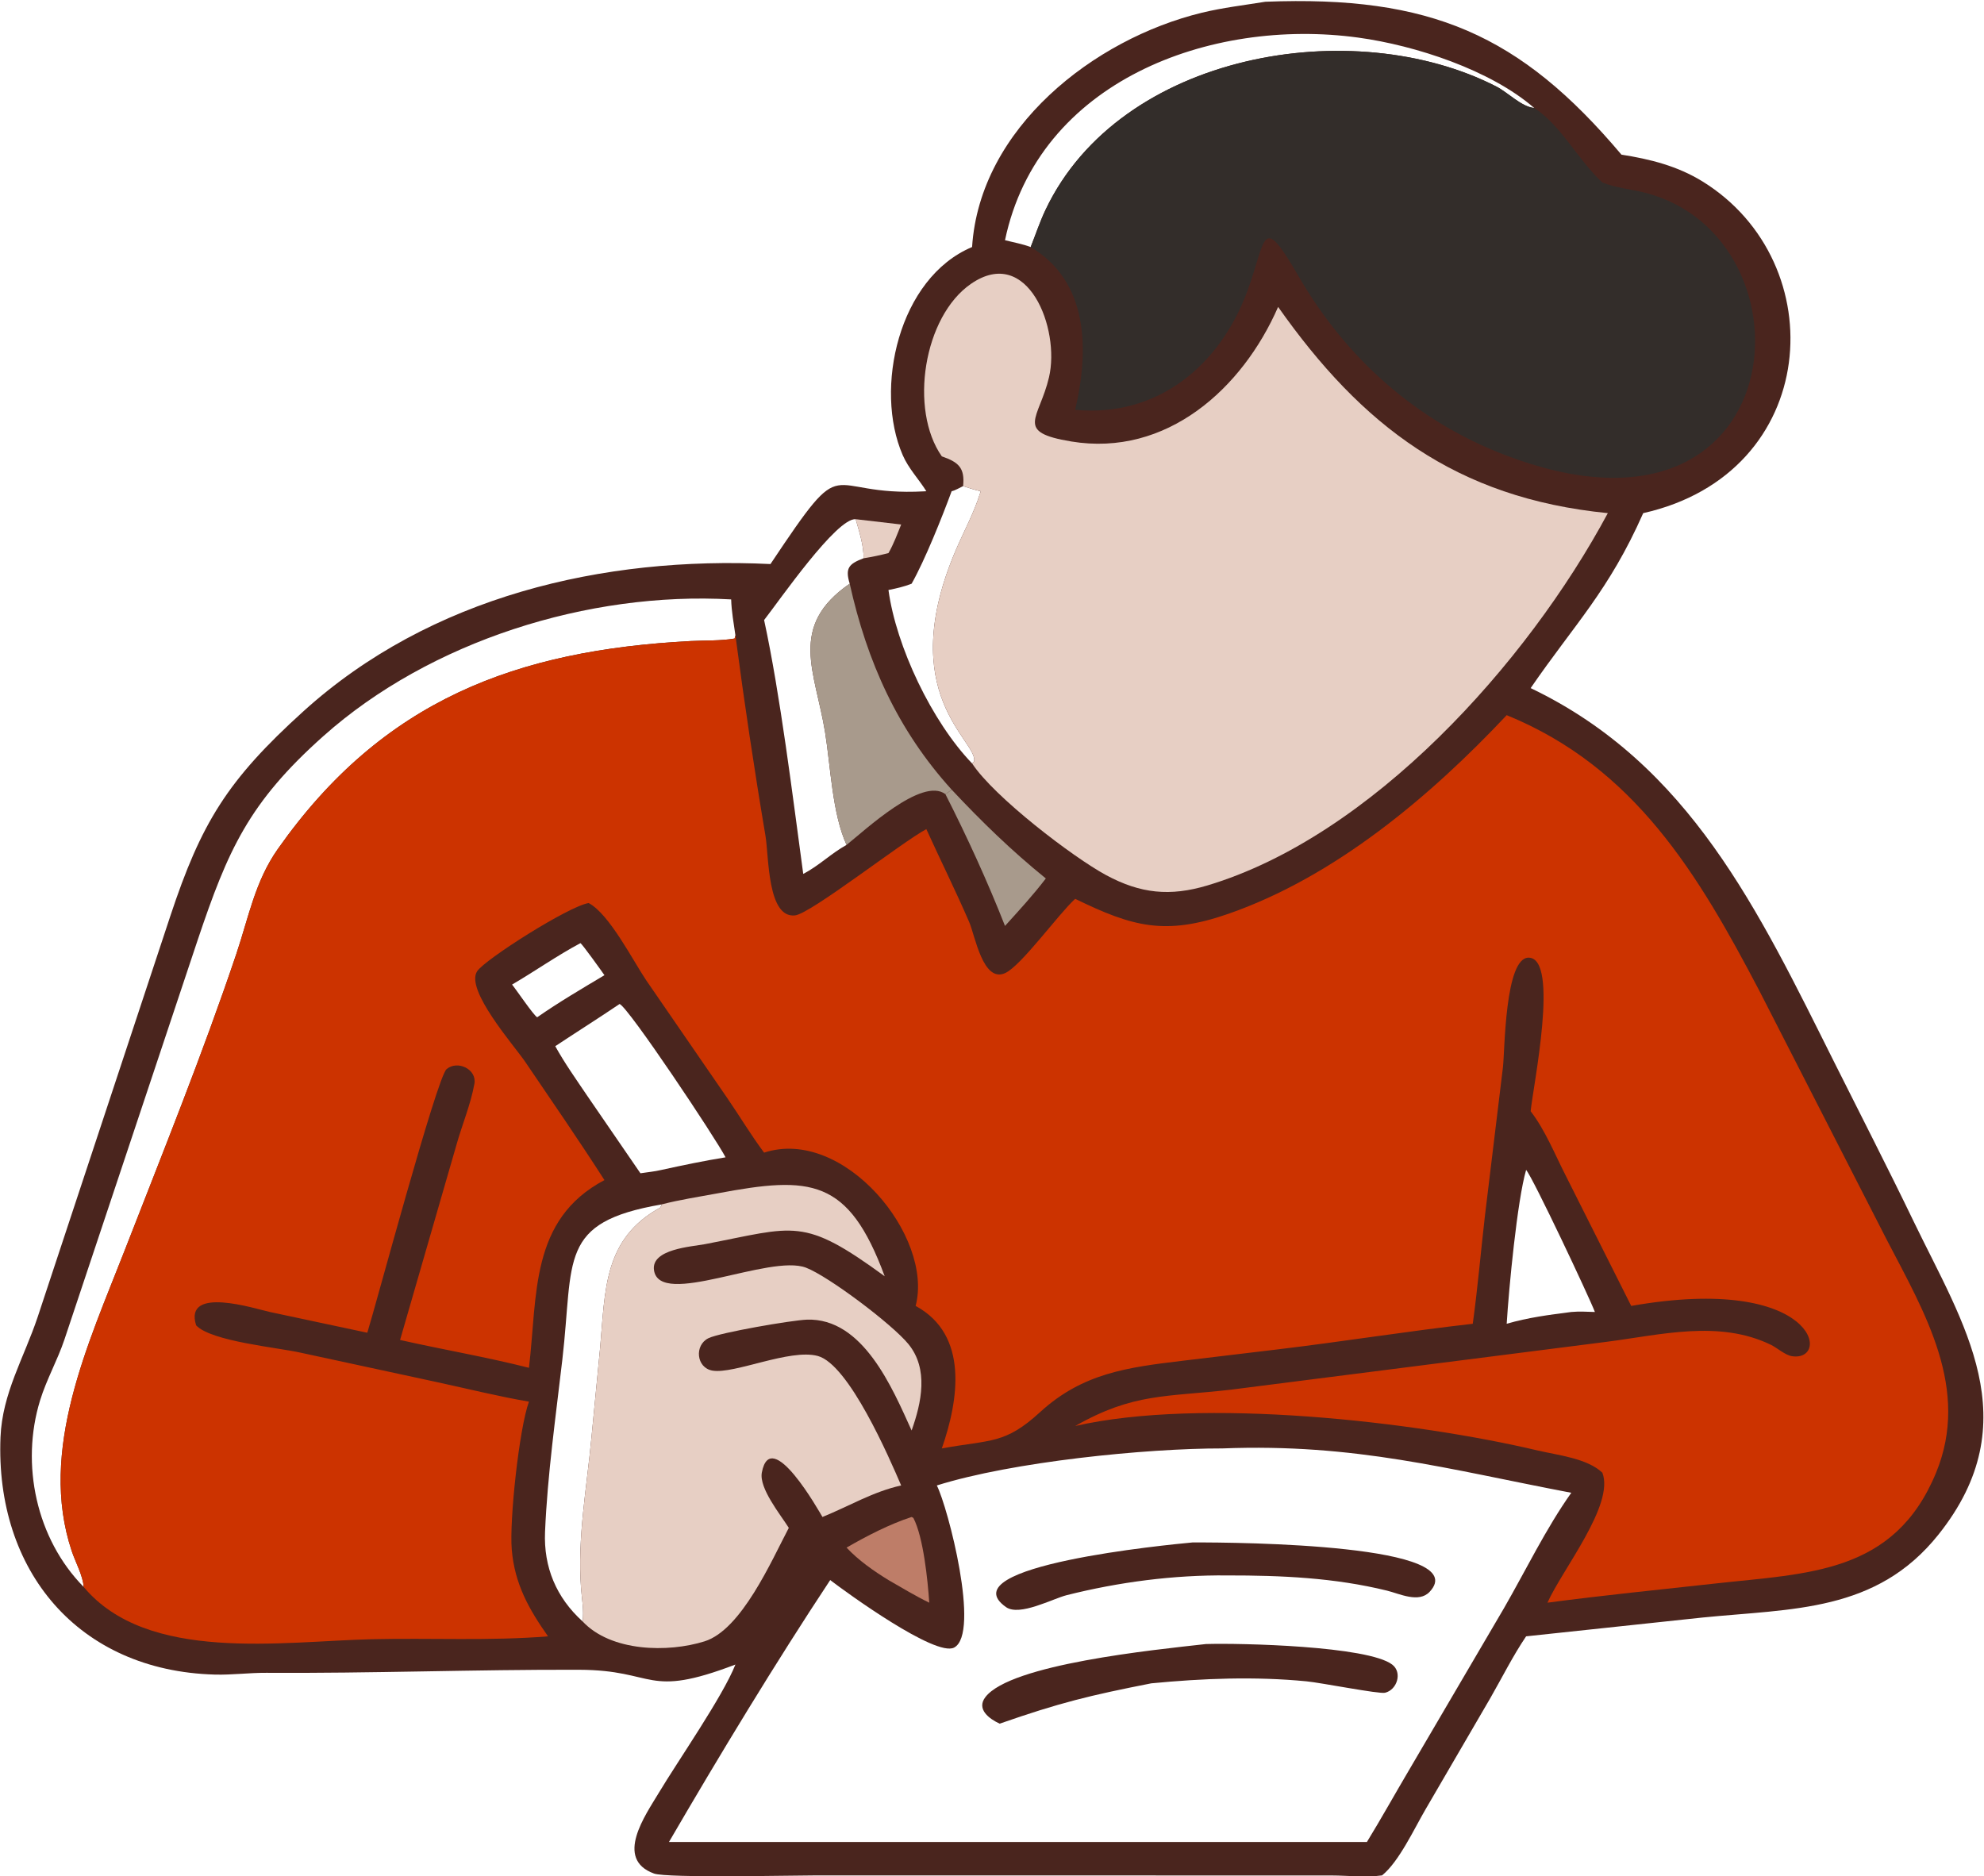 <?xml version="1.0" encoding="UTF-8" standalone="no"?>
<!-- Created with Inkscape (http://www.inkscape.org/) -->

<svg
   version="1.1"
   id="svg2"
   xml:space="preserve"
   width="743.124"
   height="702.758"
   viewBox="0 0 743.124 702.758"
   sodipodi:docname="logo.svg"
   inkscape:version="1.1.2 (0a00cf5339, 2022-02-04)"
   inkscape:export-filename="/home/fernando/Proyectos/PROGRAMACION/GITHUB-WEBS/WEB-AULICHA/aulicha/img/logo.png"
   inkscape:export-xdpi="200"
   inkscape:export-ydpi="200"
   xmlns:inkscape="http://www.inkscape.org/namespaces/inkscape"
   xmlns:sodipodi="http://sodipodi.sourceforge.net/DTD/sodipodi-0.dtd"
   xmlns="http://www.w3.org/2000/svg"
   xmlns:svg="http://www.w3.org/2000/svg"
   xmlns:rdf="http://www.w3.org/1999/02/22-rdf-syntax-ns#"
   xmlns:cc="http://creativecommons.org/ns#"
   xmlns:dc="http://purl.org/dc/elements/1.1/"><defs
     id="defs6"><clipPath
       clipPathUnits="userSpaceOnUse"
       id="clipPath18"><path
         d="M 0,660 H 660 V 0 H 0 Z"
         id="path16"
         inkscape:connector-curvature="0" /></clipPath></defs><sodipodi:namedview
     pagecolor="#ffffff"
     bordercolor="#666666"
     borderopacity="1"
     objecttolerance="10"
     gridtolerance="10"
     guidetolerance="10"
     inkscape:pageopacity="0"
     inkscape:pageshadow="2"
     inkscape:window-width="1597"
     inkscape:window-height="991"
     id="namedview4"
     showgrid="false"
     inkscape:zoom="0.37926637"
     inkscape:cx="47.460048"
     inkscape:cy="379.68039"
     inkscape:window-x="26"
     inkscape:window-y="23"
     inkscape:window-maximized="0"
     inkscape:current-layer="g10"
     inkscape:pagecheckerboard="0"
     inkscape:snap-bbox="true"
     inkscape:snap-intersection-paths="true"
     inkscape:bbox-nodes="true"><sodipodi:guide
       position="-3.4151885e-06,704.758"
       orientation="0,743.124"
       id="guide8722" /><sodipodi:guide
       position="743.124,704.758"
       orientation="777.422,0"
       id="guide8724" /><sodipodi:guide
       position="743.124,-72.664"
       orientation="0,-743.124"
       id="guide8726" /><sodipodi:guide
       position="-3.4151885e-06,-72.664"
       orientation="-777.422,0"
       id="guide8728" /></sodipodi:namedview><g
     id="g10"
     inkscape:groupmode="layer"
     inkscape:label="man-desktop-computer-publicdomainvectors.org"
     transform="matrix(1.333,0,0,-1.333,-72.038,875.497)"><g
       id="g8720"
       transform="matrix(0.951,0,0,0.951,519.3,-117.338)"><path
         fill="#4a251e"
         d="m -115.358,813.496 c 48.805,1.902 75.253,-9.67 105.211,-45.178 8.467,-1.321 16.564,-3.36 23.933,-7.907 38.897,-24.002 35.028,-86.241 -17.5,-98.02 -10.165,-22.957 -20.215,-32.721 -33.258,-51.697 47.046,-22.514 67.362,-65.882 89.71,-110.559 7.835,-15.663 15.831,-31.216 23.438,-46.992 14.553,-30.181 34.082,-59.064 7.34,-92.573 -18.336,-22.974 -43.057,-21.834 -69.787,-24.512 l -52.041,-5.548 c -3.91,-5.771 -7.106,-12.206 -10.582,-18.261 l -19.128,-32.846 c -3.345,-5.71 -7.84,-15.48 -12.851,-19.53 -4.723,-0.667 -10.11,-0.036 -14.918,-0.022 l -152.011,0.022 c -6.947,10e-4 -44.382,-0.839 -48.186,0.546 -11.8,4.292 -2.513,17.299 1.339,23.732 5.785,9.663 18.959,28.554 22.71,38.025 -26.679,-10.182 -23.202,-1.62 -46.191,-1.545 -30.711,0.099 -61.506,-1.089 -92.441,-0.9 -5.079,0.03 -10.11,-0.663 -15.216,-0.52 -40.291,1.119 -64.902,30.666 -63.296,70.162 0.527,12.964 6.945,23.439 10.964,35.438 l 39.185,118.452 c 9.144,27.588 16.833,40.2 39.374,60.597 37.458,33.897 88.449,45.88 137.977,43.486 23.343,34.962 14.839,19.812 45.474,21.486 l 0.579,0.035 c -2.286,3.659 -5.244,6.659 -6.992,10.691 -8.481,19.558 -1.248,52.325 20.508,61.461 2.277,35.17 36.011,61.496 67.896,69.233 6.199,1.504 12.476,2.225 18.759,3.245 z m -12.657,-427.461 c -22.613,0.027 -62.047,-3.918 -84.414,-10.944 3.282,-6.431 12.951,-43.798 5.098,-47.906 -5.454,-2.853 -31.689,16.179 -36.602,19.951 -16.189,-24.465 -32.775,-51.852 -47.642,-77.397 h 74.895 131.322 c 4.257,6.951 8.213,14.081 12.36,21.098 l 28.151,48.006 c 6.522,11.32 12.333,23.418 19.878,34.083 -36.537,6.96 -63.776,14.628 -103.047,13.108 z m -336.499,-40.92 c -0.164,3.203 -2.461,7.429 -3.508,10.553 -9.995,29.82 4.96,61.464 15.653,88.936 11.301,29.034 23.007,57.98 32.958,87.514 3.647,10.827 5.53,21.45 12.243,30.994 31.083,44.2 70.656,58.795 122.05,61.491 4.213,0.221 8.819,0.025 12.941,0.741 l 0.237,0.942 c -0.499,3.489 -1.151,7.088 -1.257,10.613 -42.15,2.394 -88.96,-12.31 -120.444,-40.353 -22.161,-19.74 -28.236,-33.702 -37.181,-60.289 l -39.363,-118.031 c -2.059,-6.133 -5.298,-11.814 -7.2,-17.994 -5.819,-18.904 -1.115,-40.922 12.87,-55.117 z m 201.052,285.684 c 4.795,-22.151 8.419,-51.933 11.559,-75.001 4.566,2.328 8.267,6.085 12.801,8.562 -4.255,9.333 -4.698,23.136 -6.348,33.312 -2.892,17.829 -11.027,31.299 7.284,43.869 -1.437,4.654 -0.203,5.868 4.069,7.511 0.158,3.587 -1.343,8.086 -2.301,11.549 -5.637,0.438 -22.451,-23.889 -27.064,-29.8 z m -53.64,-295.866 c 0.468,3.086 -0.222,6.69 -0.45,9.815 -1.098,14.952 1.653,29.422 3.053,44.258 l 2.583,26.747 c 1.515,16.904 0.936,32.253 17.788,41.46 l 0.304,0.648 0.137,-0.23 -0.111,0.489 c -30.637,-5.3 -25.83,-16.071 -29.282,-45.87 -1.942,-16.768 -4.399,-34.019 -5.112,-50.895 -0.438,-10.347 3.292,-19.377 11.089,-26.421 z m 10.94,182.421 c -6.284,-4.244 -12.691,-8.28 -19.008,-12.468 2.79,-5.051 6.191,-9.82 9.411,-14.602 l 15.753,-22.947 c 2.049,0.306 4.194,0.514 6.208,0.987 6.282,1.375 12.592,2.701 18.944,3.724 -2.898,5.612 -28.675,44.304 -31.308,45.306 z m 113.877,225.677 c 2.484,-0.628 5.194,-1.113 7.584,-2.013 1.476,3.7 2.694,7.429 4.412,11.041 22.035,46.362 90.822,58.127 133.212,36.37 3.373,-1.731 7.386,-5.981 11.16,-6.326 -12.942,11.234 -35.087,18.486 -51.998,20.799 -43.768,5.985 -94.546,-12.904 -104.37,-59.871 z m -12.383,-72.656 c -0.999,-0.462 -2.324,-1.292 -3.384,-1.509 -2.857,-7.742 -7.87,-20.313 -11.826,-27.326 -2.253,-0.889 -4.473,-1.385 -6.841,-1.859 2.252,-16.65 12.841,-38.943 24.706,-51.243 l 0.605,0.625 c 1.095,6.119 -23.86,19.767 -5.224,62.841 2.331,5.388 5.238,10.731 6.969,16.341 l 0.186,0.62 c -1.755,0.373 -3.475,0.977 -5.19,1.509 z m 166.354,-202.052 c -2.618,-8.954 -5.109,-35.032 -5.739,-45.458 6.287,1.845 12.607,2.651 19.084,3.483 2.321,0.213 4.65,0.072 6.975,0 -1.554,4.136 -18.354,39.807 -20.32,41.974 z m -279.426,67.008 c -6.944,-3.704 -13.401,-8.271 -20.195,-12.242 1.053,-1.252 6.537,-9.332 7.434,-9.655 6.447,4.495 13.127,8.406 19.864,12.428 -0.781,1.125 -6.615,9.3 -7.104,9.47 z"
         id="path845"
         style="stroke-width:1.5" /><path
         fill="#e7cfc4"
         d="m -236.397,660.599 13.434,-1.566 c -1.152,-2.853 -2.226,-5.775 -3.756,-8.45 -2.455,-0.617 -4.875,-1.149 -7.377,-1.533 0.158,3.587 -1.343,8.086 -2.301,11.549 z"
         id="path847"
         style="stroke-width:1.5" /><path
         fill="#be7d68"
         d="m -219.878,365.779 0.525,-0.288 c 2.962,-5.702 4.239,-18.413 4.688,-25.04 -4.123,1.996 -8.079,4.412 -12.054,6.686 -4.415,2.716 -8.831,5.803 -12.383,9.592 6.009,3.456 12.63,6.894 19.224,9.05 z"
         id="path849"
         style="stroke-width:1.5" /><path
         fill="#be7d68"
         d="m -208.052,580.693 c 8.912,-9.511 17.654,-18.003 27.829,-26.248 -3.726,-4.89 -7.936,-9.466 -12.063,-14.021 -5.173,13.162 -11.2,26.32 -17.608,38.931 0.658,0.395 1.238,0.867 1.842,1.338 z"
         id="path851"
         style="fill:#a89a8c;fill-opacity:1;stroke-width:1.5" /><path
         fill="#e7cfc4"
         d="m -239.102,564.359 c -4.255,9.333 -4.698,23.136 -6.348,33.312 -2.892,17.829 -11.027,31.299 7.284,43.869 5.128,-23.079 14.139,-43.222 30.114,-60.847 -0.605,-0.471 -1.183,-0.944 -1.842,-1.338 -6.88,5.211 -23.875,-10.764 -29.208,-14.995 z"
         id="path853"
         style="fill:#a89a8c;fill-opacity:1;stroke-width:1.5" /><path
         fill="#e7cfc4"
         d="m -293.798,458.119 c 5.441,1.421 11.129,2.26 16.657,3.297 27.45,5.151 38.584,4.519 49.308,-24.51 -24.276,17.709 -26.276,14.627 -53.105,9.485 -3.939,-0.754 -15.99,-1.437 -15.056,-7.716 1.677,-11.25 34.136,4.89 44.91,0.766 6.657,-2.549 25.47,-16.71 30.264,-22.582 6.005,-7.354 3.884,-17.262 0.941,-25.53 -5.692,12.556 -14.371,33.327 -30.945,32.754 -4.361,-0.151 -25.653,-3.803 -29.082,-5.478 -4.206,-2.055 -3.623,-8.752 1.177,-9.578 6.432,-1.105 22.863,6.553 31.119,4.327 9.239,-2.49 21.206,-30.252 24.645,-38.264 -8.301,-1.825 -15.451,-6.157 -23.256,-9.312 -0.898,1.482 -15.262,27.166 -17.91,13.133 -0.876,-4.643 5.514,-12.453 7.965,-16.349 -5.172,-9.843 -13.988,-30.107 -24.888,-33.529 -10.8,-3.39 -27.64,-3.102 -36.05,5.899 0.468,3.086 -0.222,6.69 -0.45,9.815 -1.098,14.952 1.653,29.422 3.053,44.258 l 2.583,26.747 c 1.515,16.904 0.936,32.253 17.788,41.46 l 0.304,0.648 0.137,-0.23 z"
         id="path855"
         style="stroke-width:1.5" /><path
         fill="#be7d68"
         d="m -184.701,741.017 c 1.476,3.7 2.694,7.429 4.412,11.041 22.035,46.362 90.822,58.127 133.212,36.37 3.373,-1.731 7.386,-5.981 11.16,-6.326 7.829,-4.988 13.319,-15.834 20.137,-22.011 4.086,-1.656 8.438,-1.953 12.669,-3.042 51.771,-13.336 44.169,-110.311 -41.457,-77.48 -26.175,10.035 -46.938,28.591 -60.879,52.657 -11.134,19.22 -9.533,11.454 -15.124,-3.93 -8.095,-22.269 -26.642,-37.675 -50.98,-35.374 4.101,17.524 4.098,37.818 -13.149,48.094 z"
         id="path857"
         style="fill:#332d2a;fill-opacity:1;stroke-width:1.5" /><path
         fill="#4a251e"
         d="m -132.914,328.234 c 10.119,0.317 47.881,-0.558 55.053,-6.081 3.045,-2.346 1.416,-7.476 -2.15,-8.315 -1.773,-0.417 -18.848,2.961 -23.205,3.381 -15.285,1.476 -30.596,0.875 -45.856,-0.596 -18.256,-3.595 -27.003,-5.713 -44.788,-11.916 -2.94,1.344 -7.016,4.218 -4.212,7.859 7.479,9.711 49.605,13.929 65.159,15.668 z"
         id="path859"
         style="stroke-width:1.5" /><path
         fill="#4a251e"
         d="m -136.881,358.255 c 14.371,0.05 83.139,-0.615 70.063,-14.588 -3.193,-3.413 -8.909,-0.558 -12.594,0.348 -15.528,3.817 -31.239,4.508 -47.173,4.491 -15.855,0.167 -32.105,-1.96 -47.471,-5.829 -4.155,-1.046 -13.931,-6.343 -17.93,-3.528 -17.326,12.204 48.237,18.463 55.104,19.105 z"
         id="path861"
         style="stroke-width:1.5" /><path
         fill="#e7cfc4"
         d="m -210.953,679.165 c -9.697,13.799 -5.423,41.352 8.661,51.012 16.765,11.501 26.363,-13.294 23.009,-27.636 -2.893,-12.363 -10.377,-16.17 6.561,-18.974 28.172,-4.663 50.601,15.612 61.133,39.762 24.706,-35.056 52.461,-56.487 97.419,-60.939 -23.875,-44.495 -69.901,-95.519 -118.308,-110.008 -11.03,-3.303 -19.762,-2.434 -29.928,3.046 -9.755,5.261 -33.1,23.088 -39.606,33.011 l 0.605,0.625 c 1.095,6.119 -23.86,19.767 -5.224,62.841 2.331,5.388 5.238,10.731 6.969,16.341 l 0.186,0.62 c -1.755,0.373 -3.475,0.977 -5.19,1.509 0.562,5.436 -1.387,7.093 -6.285,8.79 z"
         id="path863"
         style="stroke-width:1.5" /><path
         fill="#a9b859"
         d="m -271.94,626.287 c 2.615,-19.809 5.558,-39.534 8.882,-59.242 1.029,-6.098 0.538,-24.424 8.735,-23.514 4.656,0.517 31.585,21.651 38.794,25.492 4.173,-9.177 8.682,-18.24 12.677,-27.491 1.728,-4.003 4.058,-18.06 10.633,-15.036 4.749,2.184 15.68,17.387 20.667,21.931 17.019,-8.286 26.599,-10.903 45.183,-4.455 31.554,10.95 59.731,34.707 82.317,58.725 37.848,-15.448 56.587,-46.977 74.647,-81.432 l 37.671,-73.618 c 11.133,-21.417 24.773,-44.079 14.507,-68.888 -12.327,-29.788 -37.698,-29.59 -65.196,-32.64 -16.527,-1.833 -33.106,-3.471 -49.589,-5.668 4.401,9.841 19.873,28.947 16.232,38.401 -4.511,4.295 -13.197,5.173 -19.209,6.594 -36.029,8.517 -99.112,15.787 -136.563,7.21 17.233,9.81 26.82,8.534 46.031,10.739 l 111.01,14.143 c 16.052,2.067 33.156,6.542 48.486,-0.866 1.941,-0.938 4.202,-3.067 6.271,-3.384 11.707,-1.79 7.234,24.468 -47.502,14.853 l -19.362,38.525 c -3.192,6.245 -6.069,13.454 -10.354,18.999 0.69,7.266 8.579,45.216 -0.569,45.38 -7.064,0.126 -7.068,-27.649 -7.611,-32.298 l -5.325,-43.934 c -1.22,-10.624 -2.14,-21.358 -3.6,-31.948 -19.189,-2.171 -38.276,-5.25 -57.451,-7.545 l -28.343,-3.39 c -16.139,-1.938 -29.454,-3.638 -42.012,-15.138 -10.467,-9.586 -14.438,-8.088 -29.07,-10.758 4.981,14.298 8.037,33.544 -7.737,42.108 5.403,20.559 -21.282,52.99 -44.772,45.292 -3.92,5.237 -7.279,10.883 -10.986,16.273 l -23.859,34.666 c -3.889,5.771 -10.926,19.645 -17.006,22.814 -5.991,-0.996 -30.541,-16.613 -32.916,-20.127 -3.693,-5.466 10.947,-22.023 14.184,-26.794 7.853,-11.572 15.857,-23.177 23.409,-34.944 -22.078,-11.656 -19.75,-34.028 -22.302,-55.468 -12.604,3.208 -25.405,5.364 -38.084,8.229 l 16.666,57.669 c 1.661,5.937 4.227,11.983 5.3,18.045 0.76,4.29 -4.99,7.03 -8.219,4.319 -2.885,-2.425 -21.105,-70.558 -23.428,-77.898 l -28.722,6.12 c -4.361,0.931 -25.598,7.904 -21.851,-3.938 4.412,-4.731 24.166,-6.558 30.812,-8.061 l 40.338,-8.71 c 9.039,-1.956 18.073,-4.212 27.188,-5.772 -2.897,-7.946 -5.819,-35.144 -5.08,-43.748 0.867,-10.12 5.014,-17.503 10.714,-25.601 -17.236,-1.387 -34.55,-0.449 -51.821,-0.839 -26.811,-0.606 -66.541,-7.114 -85.39,15.444 -0.164,3.203 -2.461,7.429 -3.508,10.553 -9.995,29.82 4.96,61.464 15.653,88.936 11.301,29.034 23.007,57.98 32.958,87.514 3.647,10.827 5.53,21.45 12.243,30.994 31.083,44.2 70.656,58.795 122.05,61.491 4.213,0.221 8.819,0.025 12.941,0.741 z"
         id="path865"
         style="fill:#cc3300;fill-opacity:1;stroke-width:1.5" /></g></g></svg>
